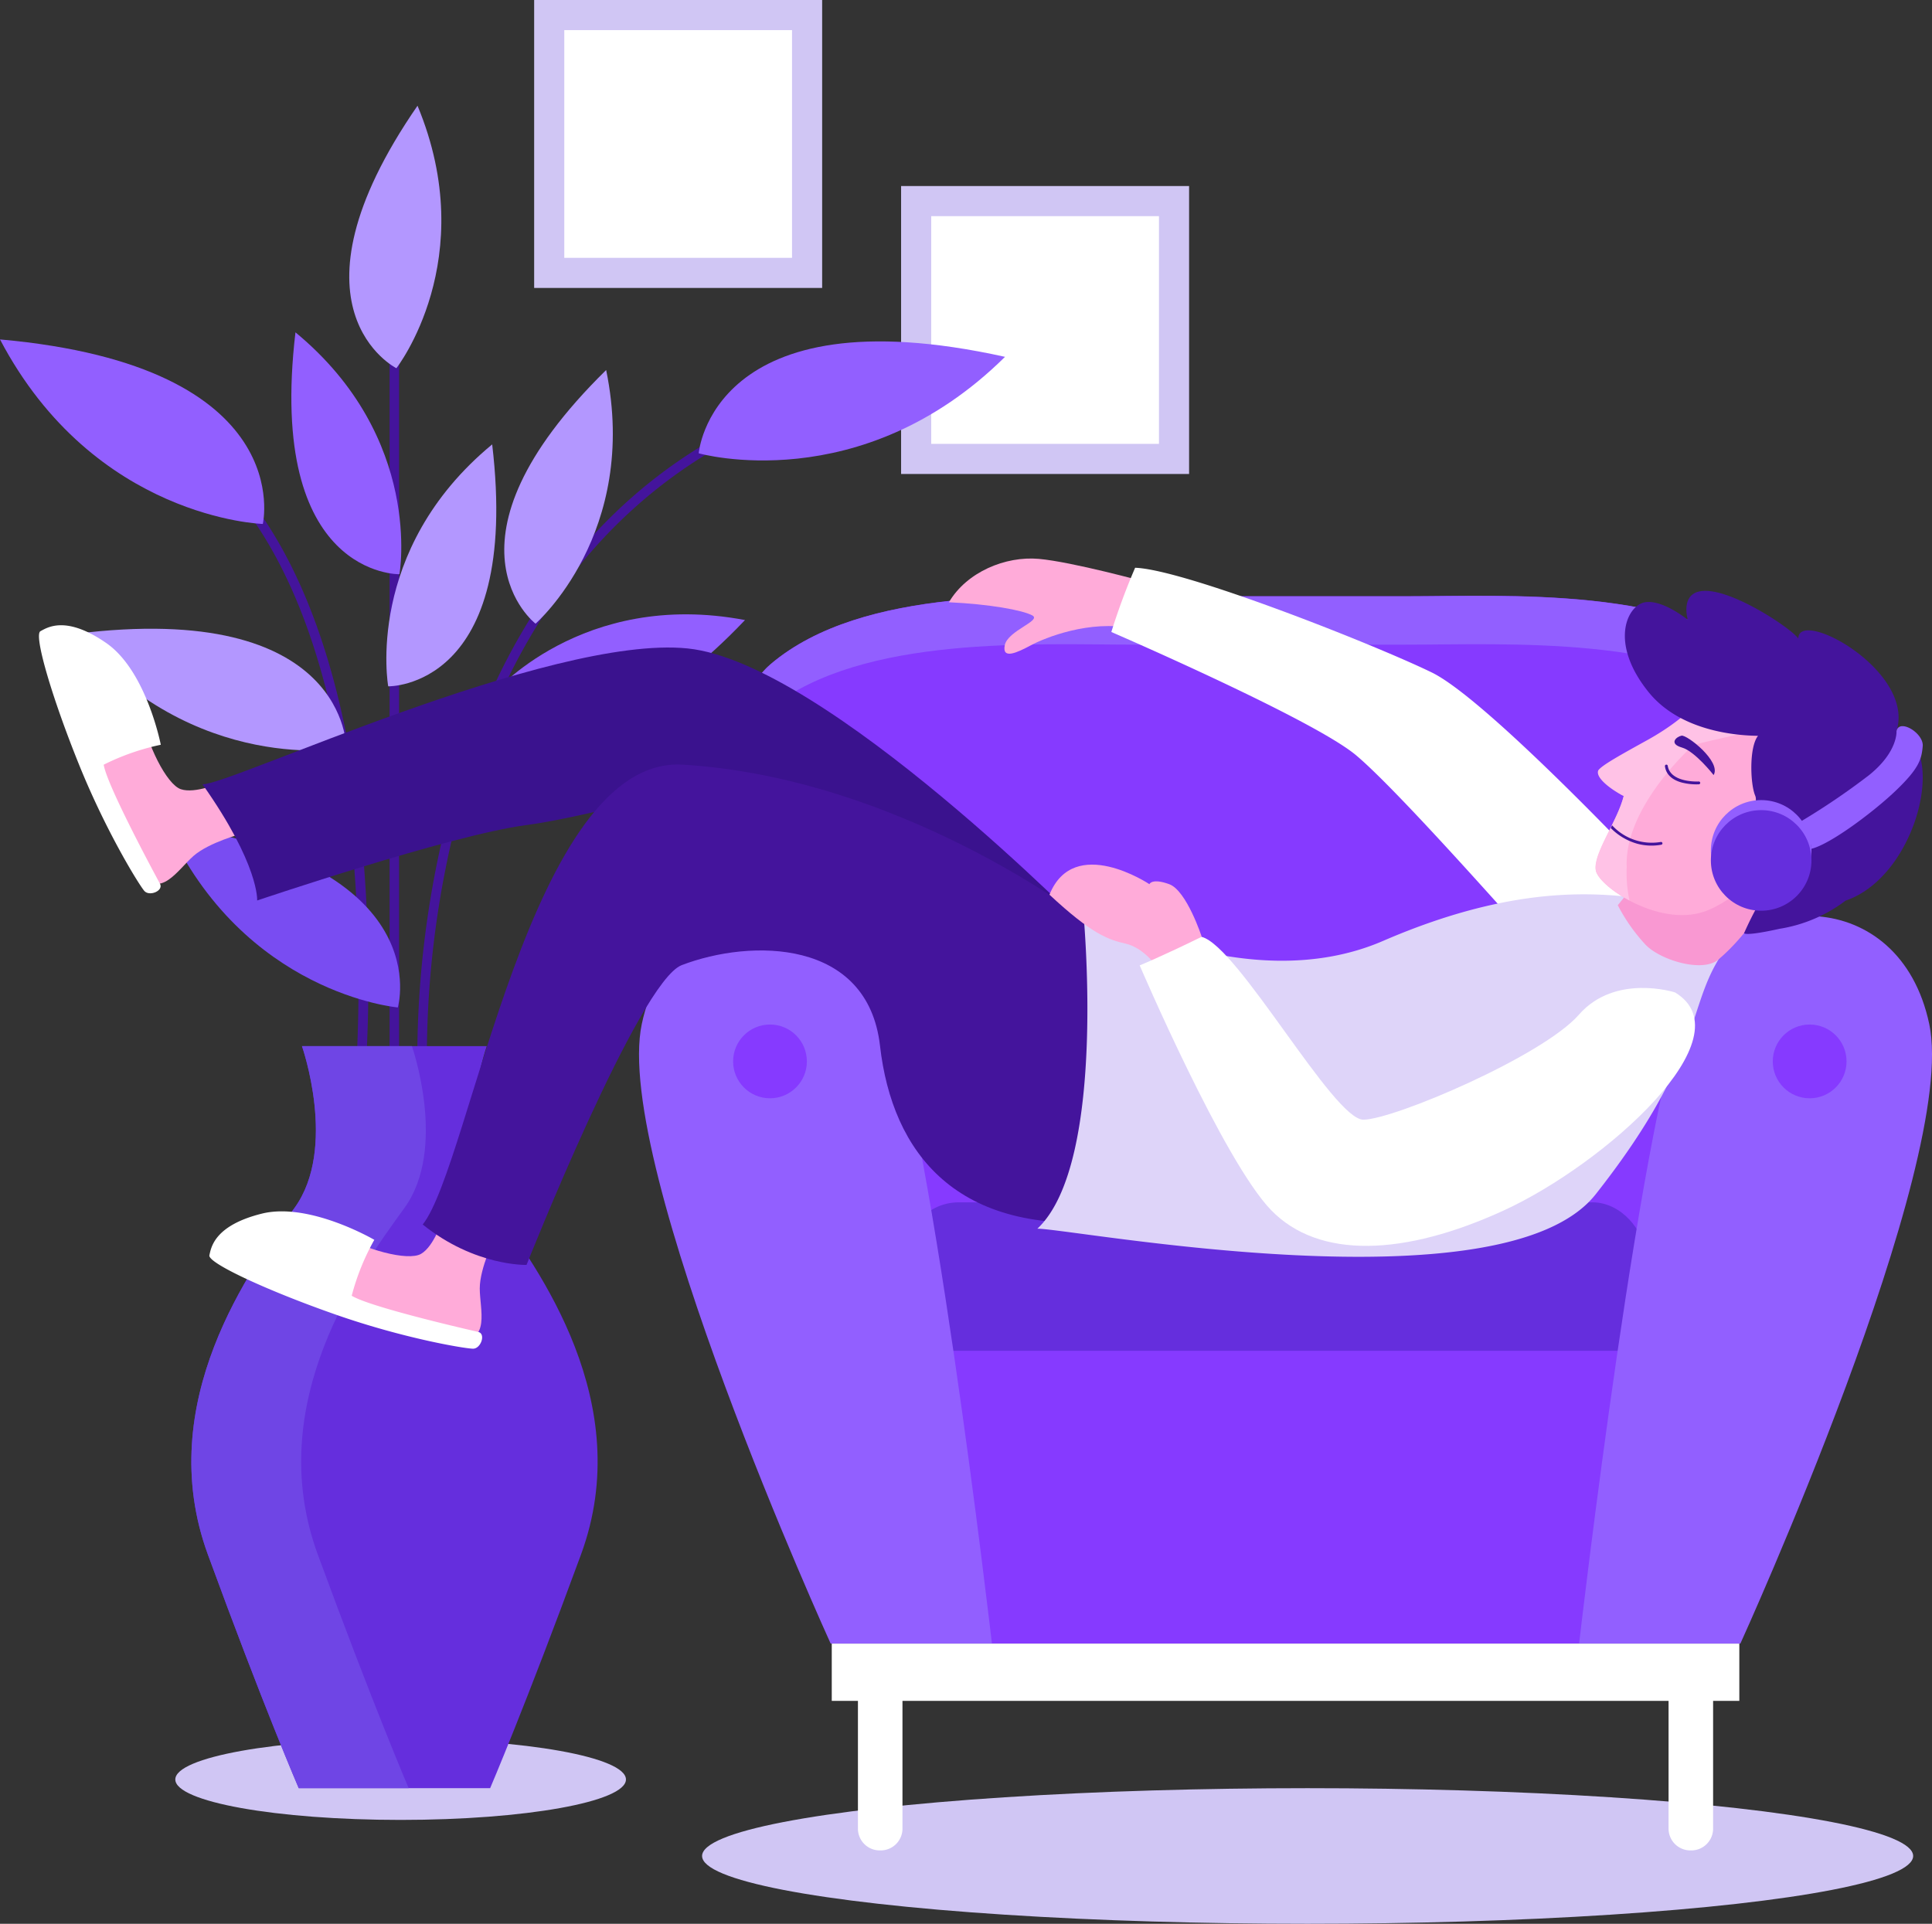 <svg xmlns="http://www.w3.org/2000/svg" viewBox="0 0 406 404.33"><rect x="0" y="0" width="406" height="404.33" fill="#333333" stroke="none"/><rect x="112.25" width="60.52" height="60.52" style="fill:#d0c6f4"/><rect x="118.58" y="6.33" width="47.86" height="47.86" style="fill:#fff"/><rect x="189.36" y="39.1" width="60.52" height="60.52" style="fill:#d0c6f4"/><rect x="195.69" y="45.43" width="47.86" height="47.86" style="fill:#fff"/><ellipse cx="84.19" cy="374" rx="47.35" ry="8.5" style="fill:#d0c6f4"/><ellipse cx="274.79" cy="390.08" rx="127.25" ry="14.25" style="fill:#d0c6f4"/><rect x="81.87" y="46.24" width="2" height="193.23" style="fill:#44149c"/><path d="M134.87,279.32a206,206,0,0,1,7.47-64c8.86-30.84,29.79-70.62,79.17-85l.56,1.92c-48.49,14.11-69.07,53.23-77.8,83.57a203.81,203.81,0,0,0-7.4,63.33Z" transform="translate(-47 -48.42)" style="fill:#44149c"/><path d="M123.11,283.19l-2-.22c.11-1,11.11-105.17-34.55-139.76l1.21-1.59c24.39,18.47,32.68,56,35.35,84.29A316,316,0,0,1,123.11,283.19Z" transform="translate(-47 -48.42)" style="fill:#44149c"/><path d="M193.83,143.69s2.71-33.94,64.37-20.27C227.87,153.42,193.83,143.69,193.83,143.69Z" transform="translate(-47 -48.42)" style="fill:#925fff"/><path d="M102.23,158.54s7.68-33.17-55.23-38.78C66.85,157.53,102.23,158.54,102.23,158.54Z" transform="translate(-47 -48.42)" style="fill:#925fff"/><path d="M119.78,205.66s.39-31.27-57.15-24C87.83,211.68,119.78,205.66,119.78,205.66Z" transform="translate(-47 -48.42)" style="fill:#b397ff"/><path d="M130.6,260.16s8.78-30-48.62-38.44C98.21,257.38,130.6,260.16,130.6,260.16Z" transform="translate(-47 -48.42)" style="fill:#794cf2"/><path d="M159.54,179.5s-22.13-17,14.84-53.31C181.44,160.45,159.54,179.5,159.54,179.5Z" transform="translate(-47 -48.42)" style="fill:#b397ff"/><path d="M130.94,169.11s-27.92.6-21.85-50.84C136.07,140.54,130.94,169.11,130.94,169.11Z" transform="translate(-47 -48.42)" style="fill:#925fff"/><path d="M128.58,192.67s27.92.59,21.85-50.85C123.45,164.1,128.58,192.67,128.58,192.67Z" transform="translate(-47 -48.42)" style="fill:#b397ff"/><path d="M130.3,125.81s-25-12.52,4.44-55.17C148.18,102.94,130.3,125.81,130.3,125.81Z" transform="translate(-47 -48.42)" style="fill:#b397ff"/><path d="M150.48,194.41s17.37,21.86,53.08-15.67C169.19,172.21,150.48,194.41,150.48,194.41Z" transform="translate(-47 -48.42)" style="fill:#925fff"/><path d="M150.85,302.29c-9.09-12.56-1.56-34-1.56-34H110.45s7.53,21.44-1.56,34S79,343.2,90.68,375.13s19.1,49.12,19.1,49.12H150s7.37-17.19,19.1-49.12S159.94,314.85,150.85,302.29Z" transform="translate(-47 -48.42)" style="fill:#652edd"/><path d="M132,302.29c9.09-12.56,1.56-34,1.56-34h-23.1s7.53,21.44-1.56,34S79,343.2,90.68,375.13s19.1,49.12,19.1,49.12h23.1s-7.37-17.19-19.1-49.12S122.9,314.85,132,302.29Z" transform="translate(-47 -48.42)" style="fill:#6f45e5"/><path d="M419.41,188c-19.41-16.5-55.89-14.27-76.84-14.27H285.78c-21,0-57.43-2.23-76.84,14.27s3.11,83.84,3.11,83.84L228,324.74l86.21-3.07,86.22,3.07,15.91-52.87S438.81,204.53,419.41,188Z" transform="translate(-47 -48.42)" style="fill:#863aff"/><rect x="190.47" y="252.7" width="155.19" height="37.91" rx="11" style="fill:#652edd"/><path d="M208.94,197.22c19.41-15.39,55.88-13.31,76.84-13.31h56.79c20.95,0,57.43-2.08,76.84,13.31,5.16,4.1,7.35,11.55,7.8,20.28.51-12.58-1.27-23.91-7.8-29.47-19.41-16.5-55.89-14.27-76.84-14.27H285.78c-21,0-57.43-2.23-76.84,14.27-6.53,5.56-8.31,16.89-7.8,29.47C201.58,208.77,203.78,201.32,208.94,197.22Z" transform="translate(-47 -48.42)" style="fill:#925fff"/><rect x="185.41" y="283.9" width="158.76" height="61.54" style="fill:#863aff"/><rect x="174.79" y="345.44" width="190.72" height="12.04" style="fill:#fff"/><path d="M180.29,354.58h9.36a0,0,0,0,1,0,0v29.75a4.58,4.58,0,0,1-4.58,4.58h-.2a4.58,4.58,0,0,1-4.58-4.58V354.58A0,0,0,0,1,180.29,354.58Z" style="fill:#fff"/><path d="M350.64,354.58H360a0,0,0,0,1,0,0v29.75a4.58,4.58,0,0,1-4.58,4.58h-.2a4.58,4.58,0,0,1-4.58-4.58V354.58A0,0,0,0,1,350.64,354.58Z" style="fill:#fff"/><path d="M412.73,393.86s45.93-100.79,39.69-130.22-39.69-28.54-49.95-7.13-23.63,137.35-23.63,137.35Z" transform="translate(-47 -48.42)" style="fill:#925fff"/><path d="M221.56,393.86s-45.93-100.79-39.69-130.22,39.69-28.54,49.95-7.13,23.63,137.35,23.63,137.35Z" transform="translate(-47 -48.42)" style="fill:#925fff"/><circle cx="380.29" cy="223.08" r="7.75" style="fill:#863aff"/><circle cx="161.81" cy="223.08" r="7.75" style="fill:#863aff"/><path d="M97.82,223.64s-6.89,1.81-10.16,4.68-7,9.2-11,3.7S55.7,187.55,57.15,182.61c12.7.41,18.24,8.47,19.44,15.33S82,213.27,85,214.29s8.34-1.36,8.34-1.36Z" transform="translate(-47 -48.42)" style="fill:#ffabd9"/><path d="M80.61,234.14s-11.06-20.33-11.82-25a49.55,49.55,0,0,1,12-4.19s-3-15.52-11.46-21.38-12.36-3.28-13.83-2.49,2.47,14.13,8.19,28.24,12.57,25.13,13.64,26.35S81.43,235.65,80.61,234.14Z" transform="translate(-47 -48.42)" style="fill:#fff"/><path d="M276.4,244.71s-55.86-57-84.86-60-97,29.05-102,28.53c12,17,11.5,24.44,11.5,24.44s40.5-13.72,56.5-15.84,35-9.7,40-2.91,78,61.78,83.5,60.28S276.4,244.71,276.4,244.71Z" transform="translate(-47 -48.42)" style="fill:#3a128e"/><path d="M151,308.5s-3.18,6.38-3.18,10.72,2.31,11.31-4.5,10.73-47.23-13.62-50-18c8.69-9.27,18.4-8.11,24.34-4.49s15.07,6.08,17.82,4.49,4.49-7.17,4.49-7.17Z" transform="translate(-47 -48.42)" style="fill:#ffabd9"/><path d="M274,240.94s-38.08-29.05-83.5-31.81c-32-1.95-44.67,84.15-54.67,96.65,11,8.84,21.82,8.49,21.82,8.49s23.6-59.52,32.6-63c14.59-5.59,39.11-5.55,41.68,16.95S248,308.31,281,305,274,240.94,274,240.94Z" transform="translate(-47 -48.42)" style="fill:#44149c"/><path d="M147.48,328.35s-22.57-5.1-26.57-7.6A49.37,49.37,0,0,1,125.66,309S112,301,102,303.5s-10.63,7.13-11,8.75,12.25,7.47,26.62,12.49,27.17,7.14,28.8,7.14S149.16,328.74,147.48,328.35Z" transform="translate(-47 -48.42)" style="fill:#fff"/><path d="M287.79,170.75s-15.5-4.25-22.5-4.87-15.13,2.75-18.88,9.12c8.38.38,15.38,1.63,17.5,2.75s-5.14,3.19-5.76,6.28,2.64,1.54,5.51,0S276,178.63,285,180.5C290.79,178.75,287.79,170.75,287.79,170.75Z" transform="translate(-47 -48.42)" style="fill:#ffabd9"/><path d="M395.55,233.75s-35.68-38.16-47.68-44-52-21.67-62.33-22a138.62,138.62,0,0,0-5,13.5S323,199.6,332,207.18s33.25,35.24,35.5,37.53S392.81,242.75,395.55,233.75Z" transform="translate(-47 -48.42)" style="fill:#fff"/><path d="M274.54,238.79s34,20,63.14,7.37c31.71-13.71,49.77-9.25,58.67-8.44,3.45,1.26,7.44-4.09,9.63-2.05a11.26,11.26,0,0,1,2.17,14.38c-6.65,10.91-3.83,21.45-25.82,49.37C363,323.93,272.5,306.66,265,306.66,280,292.58,274.54,238.79,274.54,238.79Z" transform="translate(-47 -48.42)" style="fill:#ded4f9"/><path d="M299.54,245.32s-3.17-9.74-6.84-11.07-4.16,0-4.16,0-15.84-10.58-21,2.21c8.86,8.25,12.33,9.46,16,10.29s6.33,4.55,6.33,4.55Z" transform="translate(-47 -48.42)" style="fill:#ffabd9"/><path d="M399,257s-12.57-4.05-20.2,4.68-39,22.07-45.3,22.07-26.34-36.52-34-38.43c-8.34,4.1-13,6-13,6s17.6,41.12,27.63,51.45,28,9.67,49,0S414.37,266.33,399,257Z" transform="translate(-47 -48.42)" style="fill:#fff"/><path d="M423.52,228.11s-6,14.08-15.44,22c-3.38,2.85-12.48,0-15.42-3.29a37.4,37.4,0,0,1-5.69-8.15l5.87-7.22S419.75,222.56,423.52,228.11Z" transform="translate(-47 -48.42)" style="fill:#f998d2"/><path d="M408.79,197.92s-10.05.25-12.77,5.88-10.08,6.25-10.83,7.32c-.78,1.86,1.79,4.08,3.06,4.61-1.3,5.32-6.5,12.2-5.87,15.66s13.95,12.45,23.67,8.28c7.92-3.39,10.44-9.36,10.44-9.36s3.54,3.42,6.44.68,5.25-9.62,1.16-11.82-5.17-.2-5.17-.2,9.69-5.81,8.75-13.26S414.19,194.48,408.79,197.92Z" transform="translate(-47 -48.42)" style="fill:#ffabd9"/><path d="M420,218.23c-.65.47-1.09.74-1.09.74A1.76,1.76,0,0,1,420,218.23Z" transform="translate(-47 -48.42)" style="fill:#ff74ef"/><path d="M382.87,210.33c.74-1.07,4.65-3.23,10.25-6.33,10.28-5.69,12.93-11.06,12.93-11.06,4-2.51,13.22,1.52,18.26,6.78-6.61,2.15-15.34,3.61-21.46,5.3-3.19,2.92-14.52,14.38-14,25.66a27.27,27.27,0,0,0,.58,7c-4-2.1-6.81-4.78-7.09-6.33-.63-3.46,4.57-10.35,5.87-15.66C387,215.2,382.09,212.19,382.87,210.33Z" transform="translate(-47 -48.42)" style="fill:#ffc2e6"/><path d="M445.54,202.08c4-12.66-20.63-26-20.63-19.45-1.37-2-12.5-9.5-18.87-10s-4.35,6.06-4.35,6.06-5.28-4.31-9-3.69-7.62,8.5.75,18.88c6.59,8.16,18.29,9.14,23,9.19-1.92,2.42-1.62,10.16-.6,12.56,1.12,2.63-4.35,7.3-4.35,7.3l2.63,2.57,3.33-3.58a5.93,5.93,0,0,1,6.47-1.62c1.91.76,3.15,3,1.13,7.59a8.36,8.36,0,0,1-4.4,4.16c-.07,0-.09.12-.14.18a69.07,69.07,0,0,0-7,12.32s.06.72,7.45-.92a31,31,0,0,0,13.88-5.92h0C450.1,232.52,456.54,204.75,445.54,202.08Z" transform="translate(-47 -48.42)" style="fill:#44149c"/><path d="M400.38,212.88a12.24,12.24,0,0,0,3.67.38.3.3,0,0,0,0-.59c-.06,0-6,.34-6.58-3.29a.29.29,0,0,0-.34-.25.3.3,0,0,0-.25.34C397.15,211.47,398.76,212.43,400.38,212.88Z" transform="translate(-47 -48.42)" style="fill:#44149c"/><path d="M396,225.38a.3.3,0,0,1,.35.24.29.29,0,0,1-.24.34,11.47,11.47,0,0,1-5.12-.23,12.65,12.65,0,0,1-5.5-3.28l.28-.57A11.35,11.35,0,0,0,396,225.38Z" transform="translate(-47 -48.42)" style="fill:#44149c"/><path d="M407.11,211.32s-3.9-5-6.67-5.79-1.23-2.25-.08-2.49S408.77,208.51,407.11,211.32Z" transform="translate(-47 -48.42)" style="fill:#44149c"/><circle cx="370.1" cy="178.73" r="10.57" style="fill:#925fff"/><circle cx="370.1" cy="180.84" r="10.57" style="fill:#652edd"/><path d="M445.54,202.08s.37,4.31-5.75,9.24a147.67,147.67,0,0,1-14.88,10.06s2.75,3.24,2.75,5.43c3.94-.93,13.14-7.79,17.88-12.36s5.27-6.45,5.51-9.2S446.09,199.37,445.54,202.08Z" transform="translate(-47 -48.42)" style="fill:#925fff"/></svg>